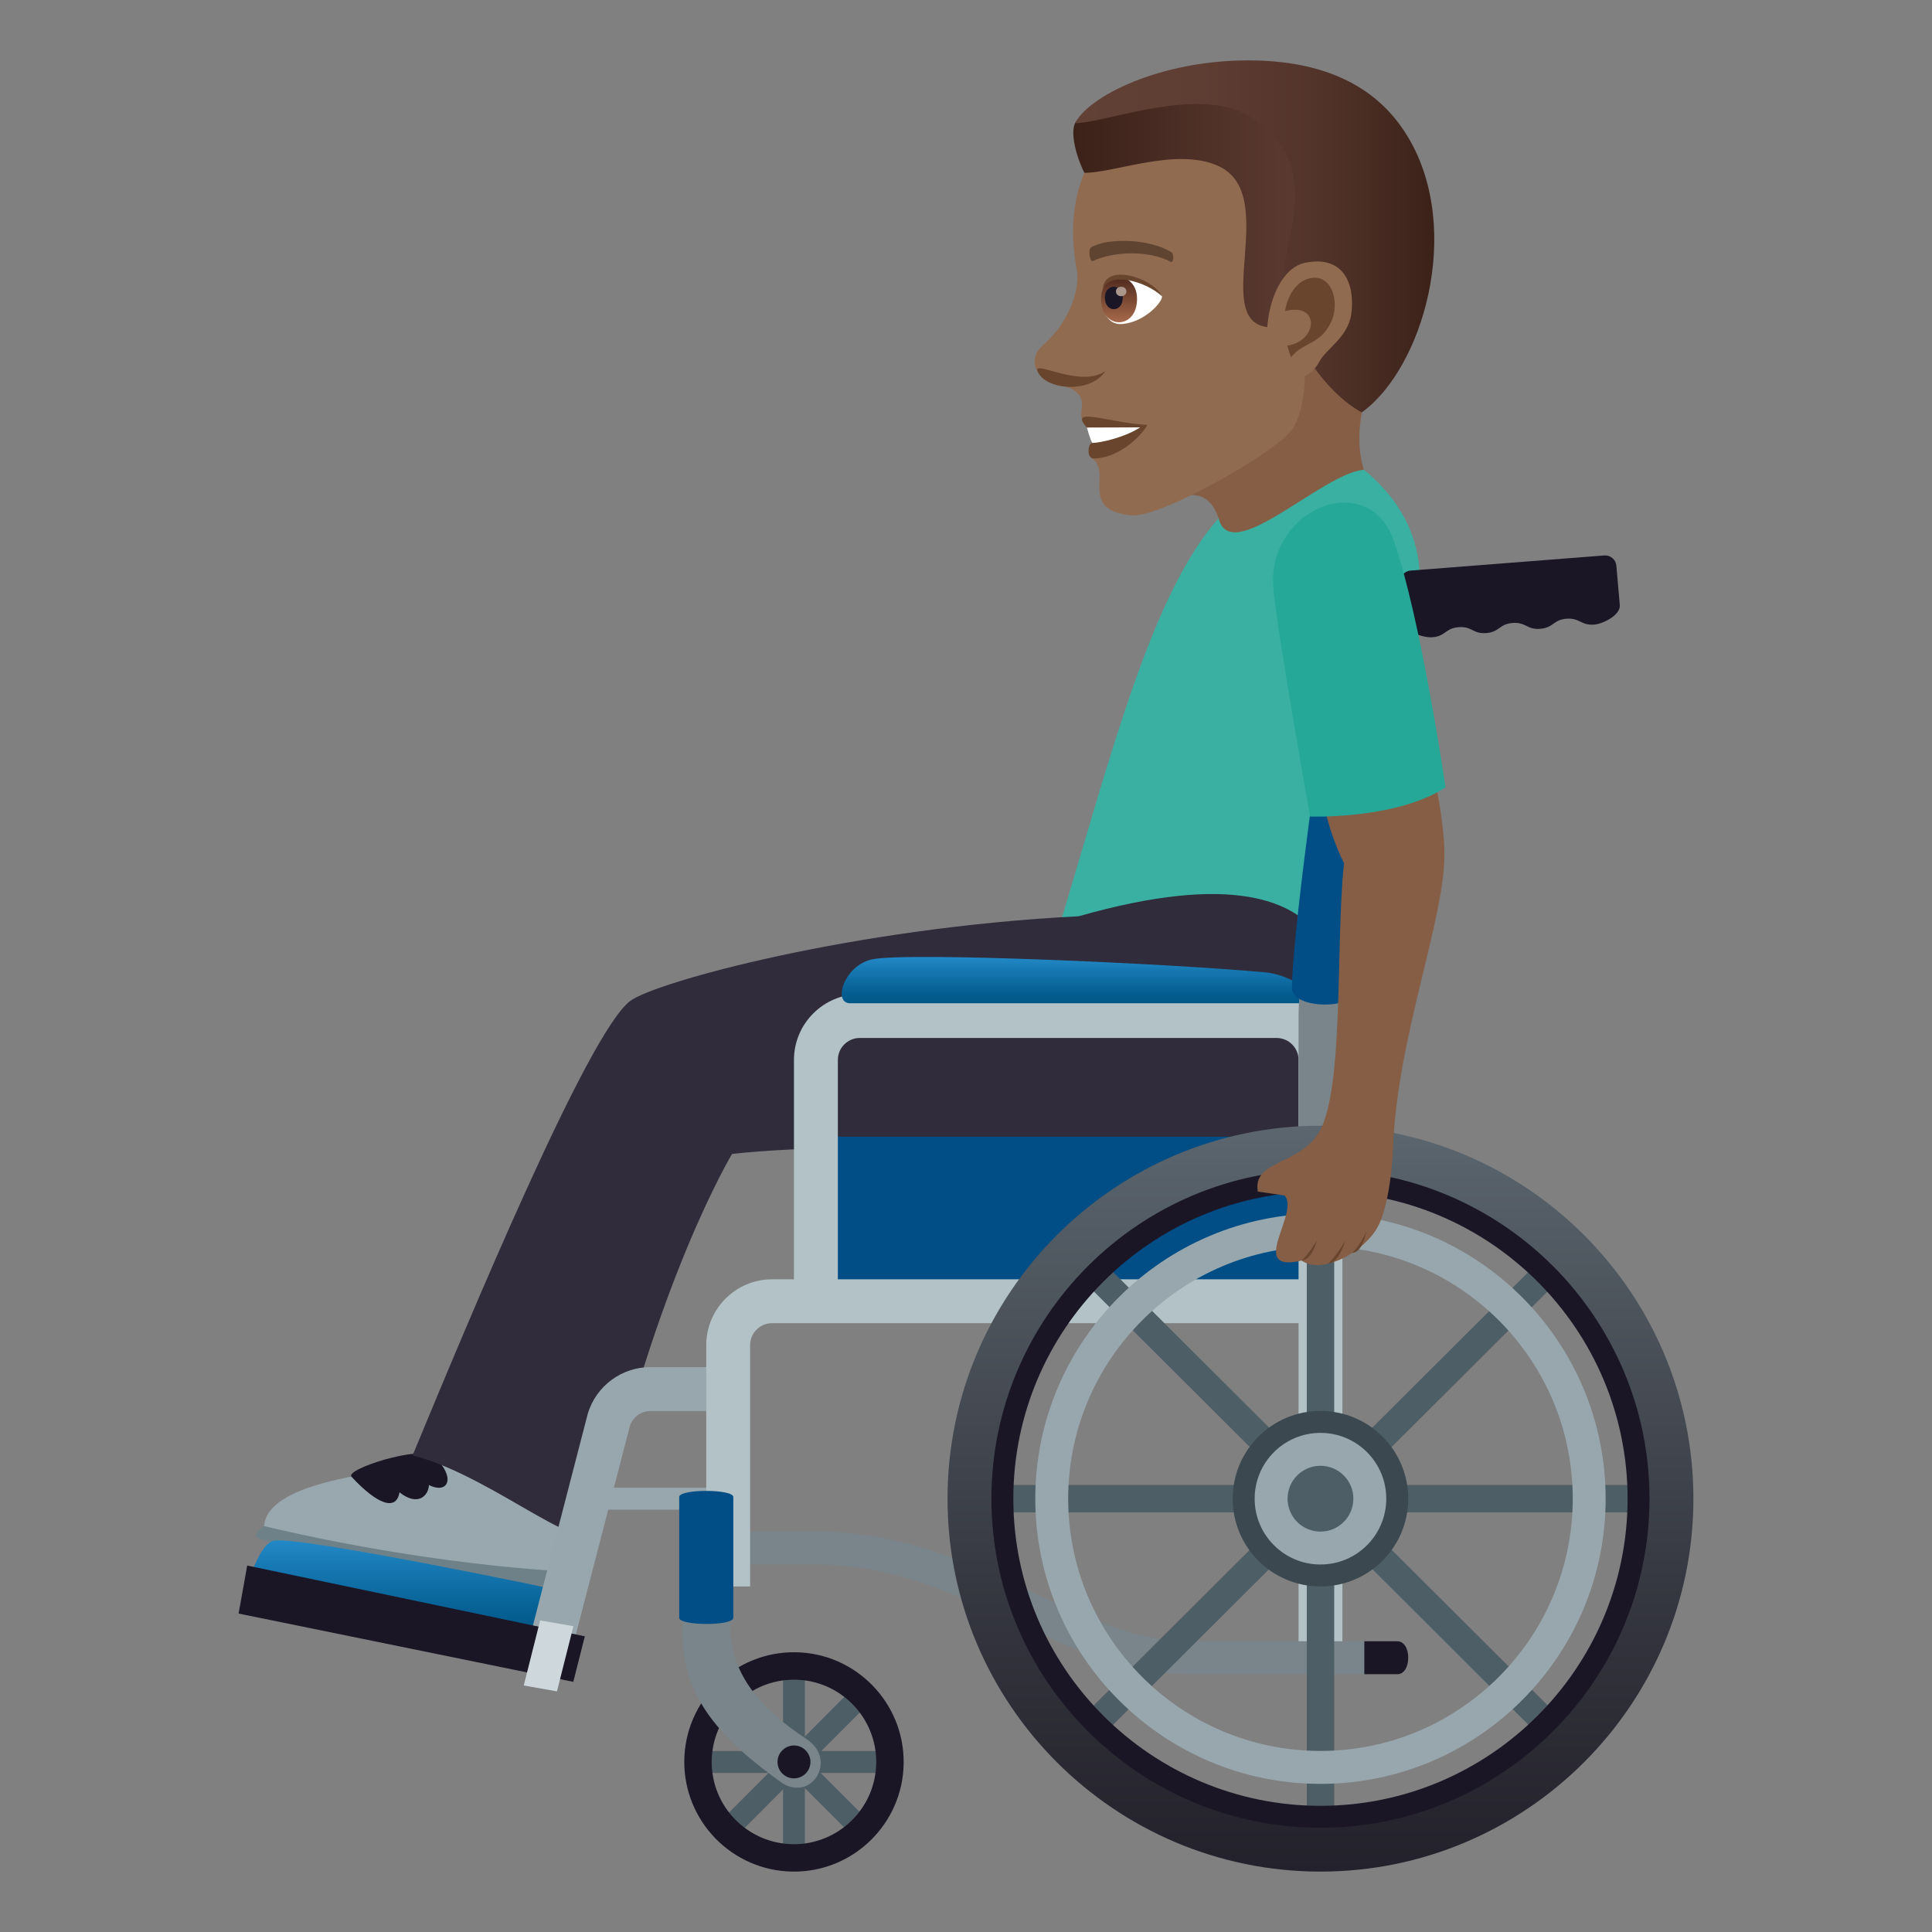 <?xml version="1.0" encoding="utf-8"?>
<!-- Generator: Adobe Illustrator 15.0.0, SVG Export Plug-In . SVG Version: 6.00 Build 0)  -->
<!DOCTYPE svg PUBLIC "-//W3C//DTD SVG 1.1//EN" "http://www.w3.org/Graphics/SVG/1.1/DTD/svg11.dtd">
<svg version="1.1" id="Layer_1" xmlns:x="http://ns.adobe.com/Extensibility/1.0/" xmlns:i="http://ns.adobe.com/AdobeIllustrator/10.0/" xmlns:graph="http://ns.adobe.com/Graphs/1.0/"
	 xmlns="http://www.w3.org/2000/svg" xmlns:xlink="http://www.w3.org/1999/xlink" xmlns:a="http://ns.adobe.com/AdobeSVGViewerExtensions/3.0/"
	 x="0px" y="0px" width="64px" height="64px" viewBox="0 0 64 64" enable-background="new 0 0 64 64" xml:space="preserve">
<rect x="0" y="0" width="64" height="64" fill="#808080" stroke="none"/>
<path fill="#855E45" d="M38.898,16.557c1.133-0.539,1.459,0.451,1.533,0.867c0.25,1.365,5.359-0.195,4.785-1.762
	c-0.5-1.363,0.168-2.992,0.168-2.992C44.629,12.239,41.865,7.36,38.898,16.557z"/>
<path fill="#916B50" d="M39.824,3.04c-3.443,0.551-4.707,3.01-4.152,5.908c0.125,0.654-0.295,1.775-1.129,2.496
	c-0.303,0.262-0.332,0.609-0.184,0.84c0.291,0.455,0.93,0.459,1.195,0.631c0.598,0.379,0,0.799,0.449,1.248
	c0.203,0.203,0.787-0.066,0.17,1.014c0.688,0.502-0.459,1.711,1.309,1.898c0.928,0.098,4.852-2.115,5.342-2.879
	c0.514-0.801,0.393-2.283,0.393-2.283c2.643-0.762,3.576-3.068,3.006-5.482C45.428,3.053,42.055,2.684,39.824,3.04z"/>
<path fill="#69452D" d="M36.004,14.163c0.322,0.197,0.182,0.51,0.182,0.51c-0.156,0-0.195,0.514,0.035,0.514
	c0.807,0,1.547-0.693,1.789-1.111C36.748,14.012,35.361,13.442,36.004,14.163z"/>
<path fill="#FFFFFF" d="M36.004,14.163c0,0,0.123,0.441,0.182,0.51c0.252,0,1.076-0.182,1.582-0.516L36.004,14.163z"/>
<linearGradient id="SVGID_1_" gradientUnits="userSpaceOnUse" x1="35.555" y1="6.711" x2="45.197" y2="6.711">
	<stop  offset="0" style="stop-color:#3B2118"/>
	<stop  offset="0.58" style="stop-color:#54352C"/>
	<stop  offset="1" style="stop-color:#614036"/>
	<a:midPointStop  offset="0" style="stop-color:#3B2118"/>
	<a:midPointStop  offset="0.43" style="stop-color:#3B2118"/>
	<a:midPointStop  offset="1" style="stop-color:#614036"/>
</linearGradient>
<path fill="url(#SVGID_1_)" d="M45.016,4.633c-2.447-3.684-8.943-1.453-9.402-0.553c-0.164,0.324,0.041,1.127,0.309,1.645
	c1.033,0,3.08-0.863,4.455-0.217c2.039,0.959-0.275,5.102,1.605,5.328C42.277,10.872,46.061,6.467,45.016,4.633z"/>
<linearGradient id="SVGID_2_" gradientUnits="userSpaceOnUse" x1="35.613" y1="7.831" x2="47.512" y2="7.831">
	<stop  offset="0" style="stop-color:#614036"/>
	<stop  offset="0.353" style="stop-color:#5E3D33"/>
	<stop  offset="0.644" style="stop-color:#54352B"/>
	<stop  offset="0.912" style="stop-color:#42271E"/>
	<stop  offset="1" style="stop-color:#3B2118"/>
	<a:midPointStop  offset="0" style="stop-color:#614036"/>
	<a:midPointStop  offset="0.746" style="stop-color:#614036"/>
	<a:midPointStop  offset="1" style="stop-color:#3B2118"/>
</linearGradient>
<path fill="url(#SVGID_2_)" d="M46.658,4.567C45.957,3.383,44.541,1.993,41.326,2c-2.902,0.006-5.254,1.18-5.713,2.08
	c1.066,0,4.305-1.359,5.996-0.096c2.633,1.969,0.338,4.641,0.959,6.322c0.971,2.629,2.545,3.354,2.545,3.354
	C47.133,12.2,48.471,7.631,46.658,4.567z"/>
<path fill="#69452D" d="M34.367,12.288c0.238,0.635,1.764,0.771,2.252,0C35.814,12.87,34.229,11.918,34.367,12.288z"/>
<path fill="#916B50" d="M43.229,8.706c-1.285,0.266-1.686,3.168-0.723,3.799c0.135,0.088,0.838,0.166,1.211-0.545
	c0.205-0.393,0.943-0.793,1.047-1.564C44.895,9.405,44.506,8.442,43.229,8.706z"/>
<path id="Path_1511_" fill="#69452D" d="M43.297,9.245c-0.326,0.111-0.635,0.488-0.729,1.063c1.158-0.314,1.105,0.986,0.076,1.141
	c0.033,0.127,0.072,0.256,0.123,0.389c0.41-0.523,0.951-0.402,1.318-1.15C44.418,10.01,44.105,8.969,43.297,9.245z"/>
<path fill="#FFFFFF" d="M38.494,9.815c0.018,0.186-0.568,0.855-1.316,0.918c-0.426,0.035-0.578-0.295-0.674-0.648
	C36.412,8.672,38.074,9.174,38.494,9.815z"/>
<linearGradient id="Path_1_" gradientUnits="userSpaceOnUse" x1="37.07" y1="10.675" x2="37.07" y2="9.188">
	<stop  offset="0" style="stop-color:#A6694A"/>
	<stop  offset="1" style="stop-color:#4F2A1E"/>
	<a:midPointStop  offset="0" style="stop-color:#A6694A"/>
	<a:midPointStop  offset="0.5" style="stop-color:#A6694A"/>
	<a:midPointStop  offset="1" style="stop-color:#4F2A1E"/>
</linearGradient>
<path id="Path_1510_" fill="url(#Path_1_)" d="M36.475,9.905c0,1.027,1.191,1.027,1.191,0C37.666,8.95,36.475,8.95,36.475,9.905z"/>
<path id="Path_1509_" fill="#1A1626" d="M36.6,9.858c0,0.514,0.594,0.514,0.594,0C37.193,9.379,36.6,9.379,36.6,9.858z"/>
<path id="Path_1508_" fill="#AB968C" d="M36.967,9.651c0,0.215,0.346,0.215,0.346,0C37.313,9.45,36.967,9.45,36.967,9.651z"/>
<path fill="#69452D" d="M38.494,9.815c-0.32-0.641-1.916-1.107-1.959-0.242C36.76,8.991,37.943,9.309,38.494,9.815z"/>
<path id="Path_1507_" fill="#5E4431" d="M38.801,8.354c-0.732-0.457-2.135-0.479-2.656-0.16c-0.113,0.061-0.039,0.494,0.055,0.453
	c0.729-0.34,1.902-0.348,2.582,0.029C38.873,8.723,38.91,8.418,38.801,8.354z"/>
<path fill="#3AB0A2" d="M42.926,32.75c0,0-3.047-3.104-7.885-1.893c1.775-5.883,3.104-11.195,5.326-13.686
	c0.408,1.609,3.41-1.486,4.816-1.611C50.348,19.85,43.129,26.028,42.926,32.75z"/>
<path fill="#6E8189" d="M8.749,50.555c0,0-0.51,0.32-0.119,0.432c4.957,1.408,10.664,1.621,10.664,1.621
	c0.217-0.229,0.072-0.523,0.072-0.523L8.749,50.555z"/>
<path fill="#99A8AE" d="M16.557,48.352c-4.684,0.326-7.705,0.855-7.809,2.203c6.117,1.443,10.617,1.529,10.617,1.529
	C20.463,49.5,18.678,48.547,16.557,48.352z"/>
<path fill="#1A1626" d="M11.645,48.92c0.871,0.938,1.488,1.137,1.588,0.514c0.594,0.473,0.957,0.131,0.977-0.24
	c0.645,0.32,0.91-0.26,0.16-0.955C13.94,47.869,11.411,48.668,11.645,48.92z"/>
<path fill="#302C3B" d="M44.197,34.066c0,0,1.725-6.615-8.463-3.714c-7.496,0.381-14.046,2.186-14.863,2.81
	c-1.395,1.066-5.281,10.406-7.203,15.049c2.781,0.709,5.965,3.725,6.266,2.338c1.756-8.074,4.316-12.324,4.316-12.324
	C34.215,37.162,44.832,41.275,44.197,34.066z"/>
<path fill="#013366" d="M46.172,20.853c-1.723,7.58-2.43,9.959-1.709,16.68C47.586,32.639,46.172,20.853,46.172,20.853z"/>
<rect x="26.665" y="37.655" fill="#014D86" width="17.441" height="5.087"/>
<path fill="#B3C2C6" d="M43.016,54.733V35.111c0-0.4-0.326-0.727-0.727-0.727H28.482c-0.4,0-0.727,0.326-0.727,0.727v7.994
	c0,0.962-1.454,0.959-1.454,0v-7.994c0-1.202,0.979-2.179,2.181-2.179h13.807c1.203,0,2.18,0.977,2.18,2.179v19.622
	C44.469,55.694,43.016,55.692,43.016,54.733z"/>
<linearGradient id="SVGID_3_" gradientUnits="userSpaceOnUse" x1="35.671" y1="33.234" x2="35.671" y2="31.701">
	<stop  offset="0" style="stop-color:#005687"/>
	<stop  offset="0.264" style="stop-color:#066093"/>
	<stop  offset="0.738" style="stop-color:#1779B3"/>
	<stop  offset="1" style="stop-color:#2289C7"/>
	<a:midPointStop  offset="0" style="stop-color:#005687"/>
	<a:midPointStop  offset="0.576" style="stop-color:#005687"/>
	<a:midPointStop  offset="1" style="stop-color:#2289C7"/>
</linearGradient>
<path fill="url(#SVGID_3_)" d="M41.926,32.212c-3.248-0.299-11.875-0.681-13.037-0.431c-0.929,0.199-1.313,1.453-0.727,1.453h14.876
	C44.109,33.234,42.912,32.303,41.926,32.212z"/>
<linearGradient id="SVGID_4_" gradientUnits="userSpaceOnUse" x1="13.494" y1="54.219" x2="13.494" y2="51.028">
	<stop  offset="0" style="stop-color:#005687"/>
	<stop  offset="0.264" style="stop-color:#066093"/>
	<stop  offset="0.738" style="stop-color:#1779B3"/>
	<stop  offset="1" style="stop-color:#2289C7"/>
	<a:midPointStop  offset="0" style="stop-color:#005687"/>
	<a:midPointStop  offset="0.576" style="stop-color:#005687"/>
	<a:midPointStop  offset="1" style="stop-color:#2289C7"/>
</linearGradient>
<path fill="url(#SVGID_4_)" d="M18.675,52.711c0,0-8.718-1.842-9.614-1.672c-0.396,0.074-0.749,1.121-0.749,1.121l9.981,2.059
	L18.675,52.711z"/>
<path fill="#98A7AD" d="M17.631,53.934l1.844-7.119c0.286-0.914,1.122-1.529,2.08-1.529h2.566v1.454h-2.564
	c-0.319,0-0.6,0.205-0.694,0.51l-1.845,7.12L17.631,53.934z"/>
<path fill="#98A7AD" d="M24.122,50.009h-5.087v-0.727h5.087V50.009z"/>
<path fill="#79858A" d="M44.469,38.441v-4.783c0-0.824,0.178-1.891,0.451-3.058h-1.482c-0.254,1.149-0.422,2.21-0.422,3.058v4.783
	H44.469z"/>
<path fill="#79858A" d="M45.195,55.46h-5.813c-2.041,0-3.83-0.836-5.725-1.721c-2.013-0.941-4.095-1.914-6.629-1.914h-2.907
	c-0.961,0-0.961-1.09,0-1.09h2.907c2.858,0,5.188,1.09,7.245,2.049c1.744,0.814,3.393,1.586,5.109,1.586h5.813
	C46.158,54.37,46.156,55.46,45.195,55.46z"/>
<rect x="25.939" y="55.459" transform="matrix(0.708 0.706 -0.706 0.708 48.918 -1.525)" fill="#4E5E67" width="0.727" height="5.815"/>
<rect x="25.939" y="55.459" transform="matrix(-0.707 0.707 -0.707 -0.707 86.172 81.039)" fill="#4E5E67" width="0.726" height="5.814"/>
<rect x="23.396" y="58.004" fill="#4E5E67" width="5.812" height="0.727"/>
<rect x="25.939" y="55.46" fill="#4E5E67" width="0.725" height="5.813"/>
<path fill="#1A1626" d="M26.259,61.999c-2.004-0.023-3.614-1.672-3.591-3.676s1.673-3.615,3.676-3.59
	c2.003,0.023,3.614,1.674,3.591,3.676C29.911,60.413,28.262,62.024,26.259,61.999z M26.334,55.642
	c-1.504-0.018-2.739,1.189-2.758,2.693c-0.018,1.504,1.189,2.738,2.692,2.756c1.504,0.018,2.74-1.189,2.758-2.693
	C29.044,56.896,27.837,55.659,26.334,55.642z"/>
<path fill="#B3C2C6" d="M23.395,52.554v-7.995c0-1.201,0.978-2.18,2.18-2.18h18.167c0.963,0,0.959,1.453,0,1.453H25.575
	c-0.4,0-0.727,0.326-0.727,0.727v7.995H23.395z"/>
<polygon fill="#1A1626" points="19.373,54.205 8.189,51.861 7.904,53.451 18.991,55.713 "/>
<path fill="#79858A" d="M50.021,19.02l-3.266,0.076c-1.029,0.021-1.883,0.742-2.086,1.75c-0.285,1.419,1.209,1.351,1.424,0.286
	c0.068-0.335,0.355-0.575,0.695-0.583l3.266-0.077C51.018,20.449,50.98,18.999,50.021,19.02z"/>
<path fill="#1A1626" d="M53.145,18.4l-6.42,0.501c-0.203,0.016-0.354,0.193-0.336,0.396l0.117,1.314
	c0.029,0.326,0.666,0.521,0.943,0.499c0.445-0.035,0.424-0.299,0.869-0.334c0.447-0.035,0.469,0.229,0.916,0.195
	c0.447-0.036,0.424-0.299,0.871-0.334c0.445-0.036,0.471,0.229,0.916,0.193c0.447-0.035,0.424-0.299,0.871-0.334
	c0.447-0.034,0.471,0.229,0.92,0.194c0.283-0.021,0.875-0.313,0.846-0.645l-0.115-1.313C53.525,18.535,53.346,18.385,53.145,18.4z"
	/>
<path fill="#014D86" d="M42.799,32.736c-0.004-1.971,1.285-10.82,1.514-11.961c0.143-0.708,2.277-0.277,2.139,0.429
	c-0.225,1.108-1.477,9.656-1.473,11.527C44.98,33.462,42.799,33.453,42.799,32.736z"/>
<path fill="#1A1626" d="M46.289,54.37h-1.094v1.09h1.094C46.77,55.46,46.77,54.37,46.289,54.37z"/>
<path fill="#CED7DC" d="M17.35,55.834l0.543-2.156l1.102,0.193l-0.545,2.158L17.35,55.834z"/>
<path fill="#79858A" d="M26.71,57.604c-1.627-1.068-2.528-2.252-2.528-3.77c0-1.158,0-2.086,0-2.086l-1.57-0.002
	c0,0,0,1.049,0,2.344c0,1.998,1.051,3.361,3.241,4.936C26.855,59.745,27.779,58.306,26.71,57.604z"/>
<path fill="#1A1626" d="M26.295,58.911c-0.301-0.004-0.542-0.25-0.539-0.551c0.005-0.301,0.252-0.541,0.552-0.539
	c0.3,0.004,0.542,0.252,0.539,0.551C26.843,58.673,26.595,58.915,26.295,58.911z"/>
<rect x="43.289" y="37.835" transform="matrix(0.706 0.708 -0.708 0.706 48.017 -16.383)" fill="#4E5E67" width="0.907" height="23.622"/>
<rect x="43.289" y="37.834" transform="matrix(-0.706 0.708 -0.708 -0.706 109.785 53.719)" fill="#4E5E67" width="0.907" height="23.624"/>
<rect x="31.931" y="49.192" fill="#4E5E67" width="23.624" height="0.908"/>
<rect x="43.289" y="37.834" fill="#4E5E67" width="0.908" height="23.624"/>
<linearGradient id="SVGID_5_" gradientUnits="userSpaceOnUse" x1="43.742" y1="61.999" x2="43.742" y2="37.292">
	<stop  offset="0" style="stop-color:#23212B"/>
	<stop  offset="0.314" style="stop-color:#32333C"/>
	<stop  offset="0.939" style="stop-color:#576169"/>
	<stop  offset="1" style="stop-color:#5B666E"/>
	<a:midPointStop  offset="0" style="stop-color:#23212B"/>
	<a:midPointStop  offset="0.551" style="stop-color:#23212B"/>
	<a:midPointStop  offset="1" style="stop-color:#5B666E"/>
</linearGradient>
<path fill="url(#SVGID_5_)" d="M43.742,61.999c-6.813,0-12.354-5.541-12.354-12.354c0-6.812,5.542-12.354,12.354-12.354
	s12.354,5.542,12.354,12.354C56.096,56.458,50.555,61.999,43.742,61.999z M43.742,39.108c-5.811,0-10.537,4.728-10.537,10.537
	c0,5.811,4.727,10.537,10.537,10.537s10.537-4.727,10.537-10.537C54.279,43.836,49.553,39.108,43.742,39.108z"/>
<path fill="#1A1626" d="M43.742,60.546c-6.01,0-10.9-4.889-10.9-10.9c0-6.011,4.89-10.9,10.9-10.9s10.9,4.89,10.9,10.9
	C54.643,55.657,49.752,60.546,43.742,60.546z M43.742,39.473c-5.609,0-10.174,4.563-10.174,10.173
	c0,5.611,4.564,10.174,10.174,10.174s10.174-4.563,10.174-10.174C53.916,44.036,49.352,39.473,43.742,39.473z"/>
<path fill="#98A7AD" d="M43.742,59.093c-5.209,0-9.447-4.238-9.447-9.447s4.24-9.446,9.447-9.446c5.209,0,9.447,4.237,9.447,9.446
	S48.953,59.093,43.742,59.093z M43.742,41.289c-4.607,0-8.357,3.748-8.357,8.356c0,4.609,3.75,8.357,8.357,8.357
	s8.357-3.748,8.357-8.357C52.1,45.037,48.35,41.289,43.742,41.289z"/>
<circle fill="#3B484F" cx="43.742" cy="49.646" r="2.907"/>
<circle fill="#98A7AD" cx="43.742" cy="49.646" r="2.18"/>
<circle fill="#4E5E67" cx="43.742" cy="49.646" r="1.09"/>
<path fill="#014D86" d="M22.499,49.591c0,1.244,0,2.379,0,4c0.001,0.268,1.793,0.277,1.793,0c0-1.621,0-2.947,0-4
	C24.292,49.321,22.499,49.319,22.499,49.591z"/>
<path fill="#855E45" d="M42.551,39.602l-0.885-0.129c-0.174-1.029,1.305-0.865,1.992-1.908c0.891-1.35,0.574-6.341,0.865-8.968
	c-0.613-1.225-0.781-2.541-0.781-2.541l3.715-0.535c0.131,0.527,0.371,1.736,0.391,2.674c0.049,2.209-1.58,6.142-1.705,9.896
	c-0.021,0.65-0.18,2.102-0.586,2.691c-0.559,0.809-1.824,1.42-2.439,0.975C41.281,42.189,43.082,40.164,42.551,39.602z"/>
<path fill="#69452D" d="M43.625,41.09c0,0-0.16,0.65-0.508,0.666C43.352,41.547,43.625,41.09,43.625,41.09z"/>
<path fill="#69452D" d="M44.561,41.109c0,0-0.209,0.734-0.557,0.748C44.236,41.648,44.561,41.109,44.561,41.109z"/>
<path fill="#69452D" d="M45.258,40.809c0,0-0.115,0.68-0.463,0.693C45.029,41.295,45.258,40.809,45.258,40.809z"/>
<path fill="#25A898" d="M42.186,19.547c-0.277-2.68,3.127-4.072,3.982-1.641c0.895,2.539,1.717,8.178,1.717,8.178
	c-1.645,1.068-4.486,0.965-4.486,0.965S42.363,21.276,42.186,19.547z"/>
</svg>
